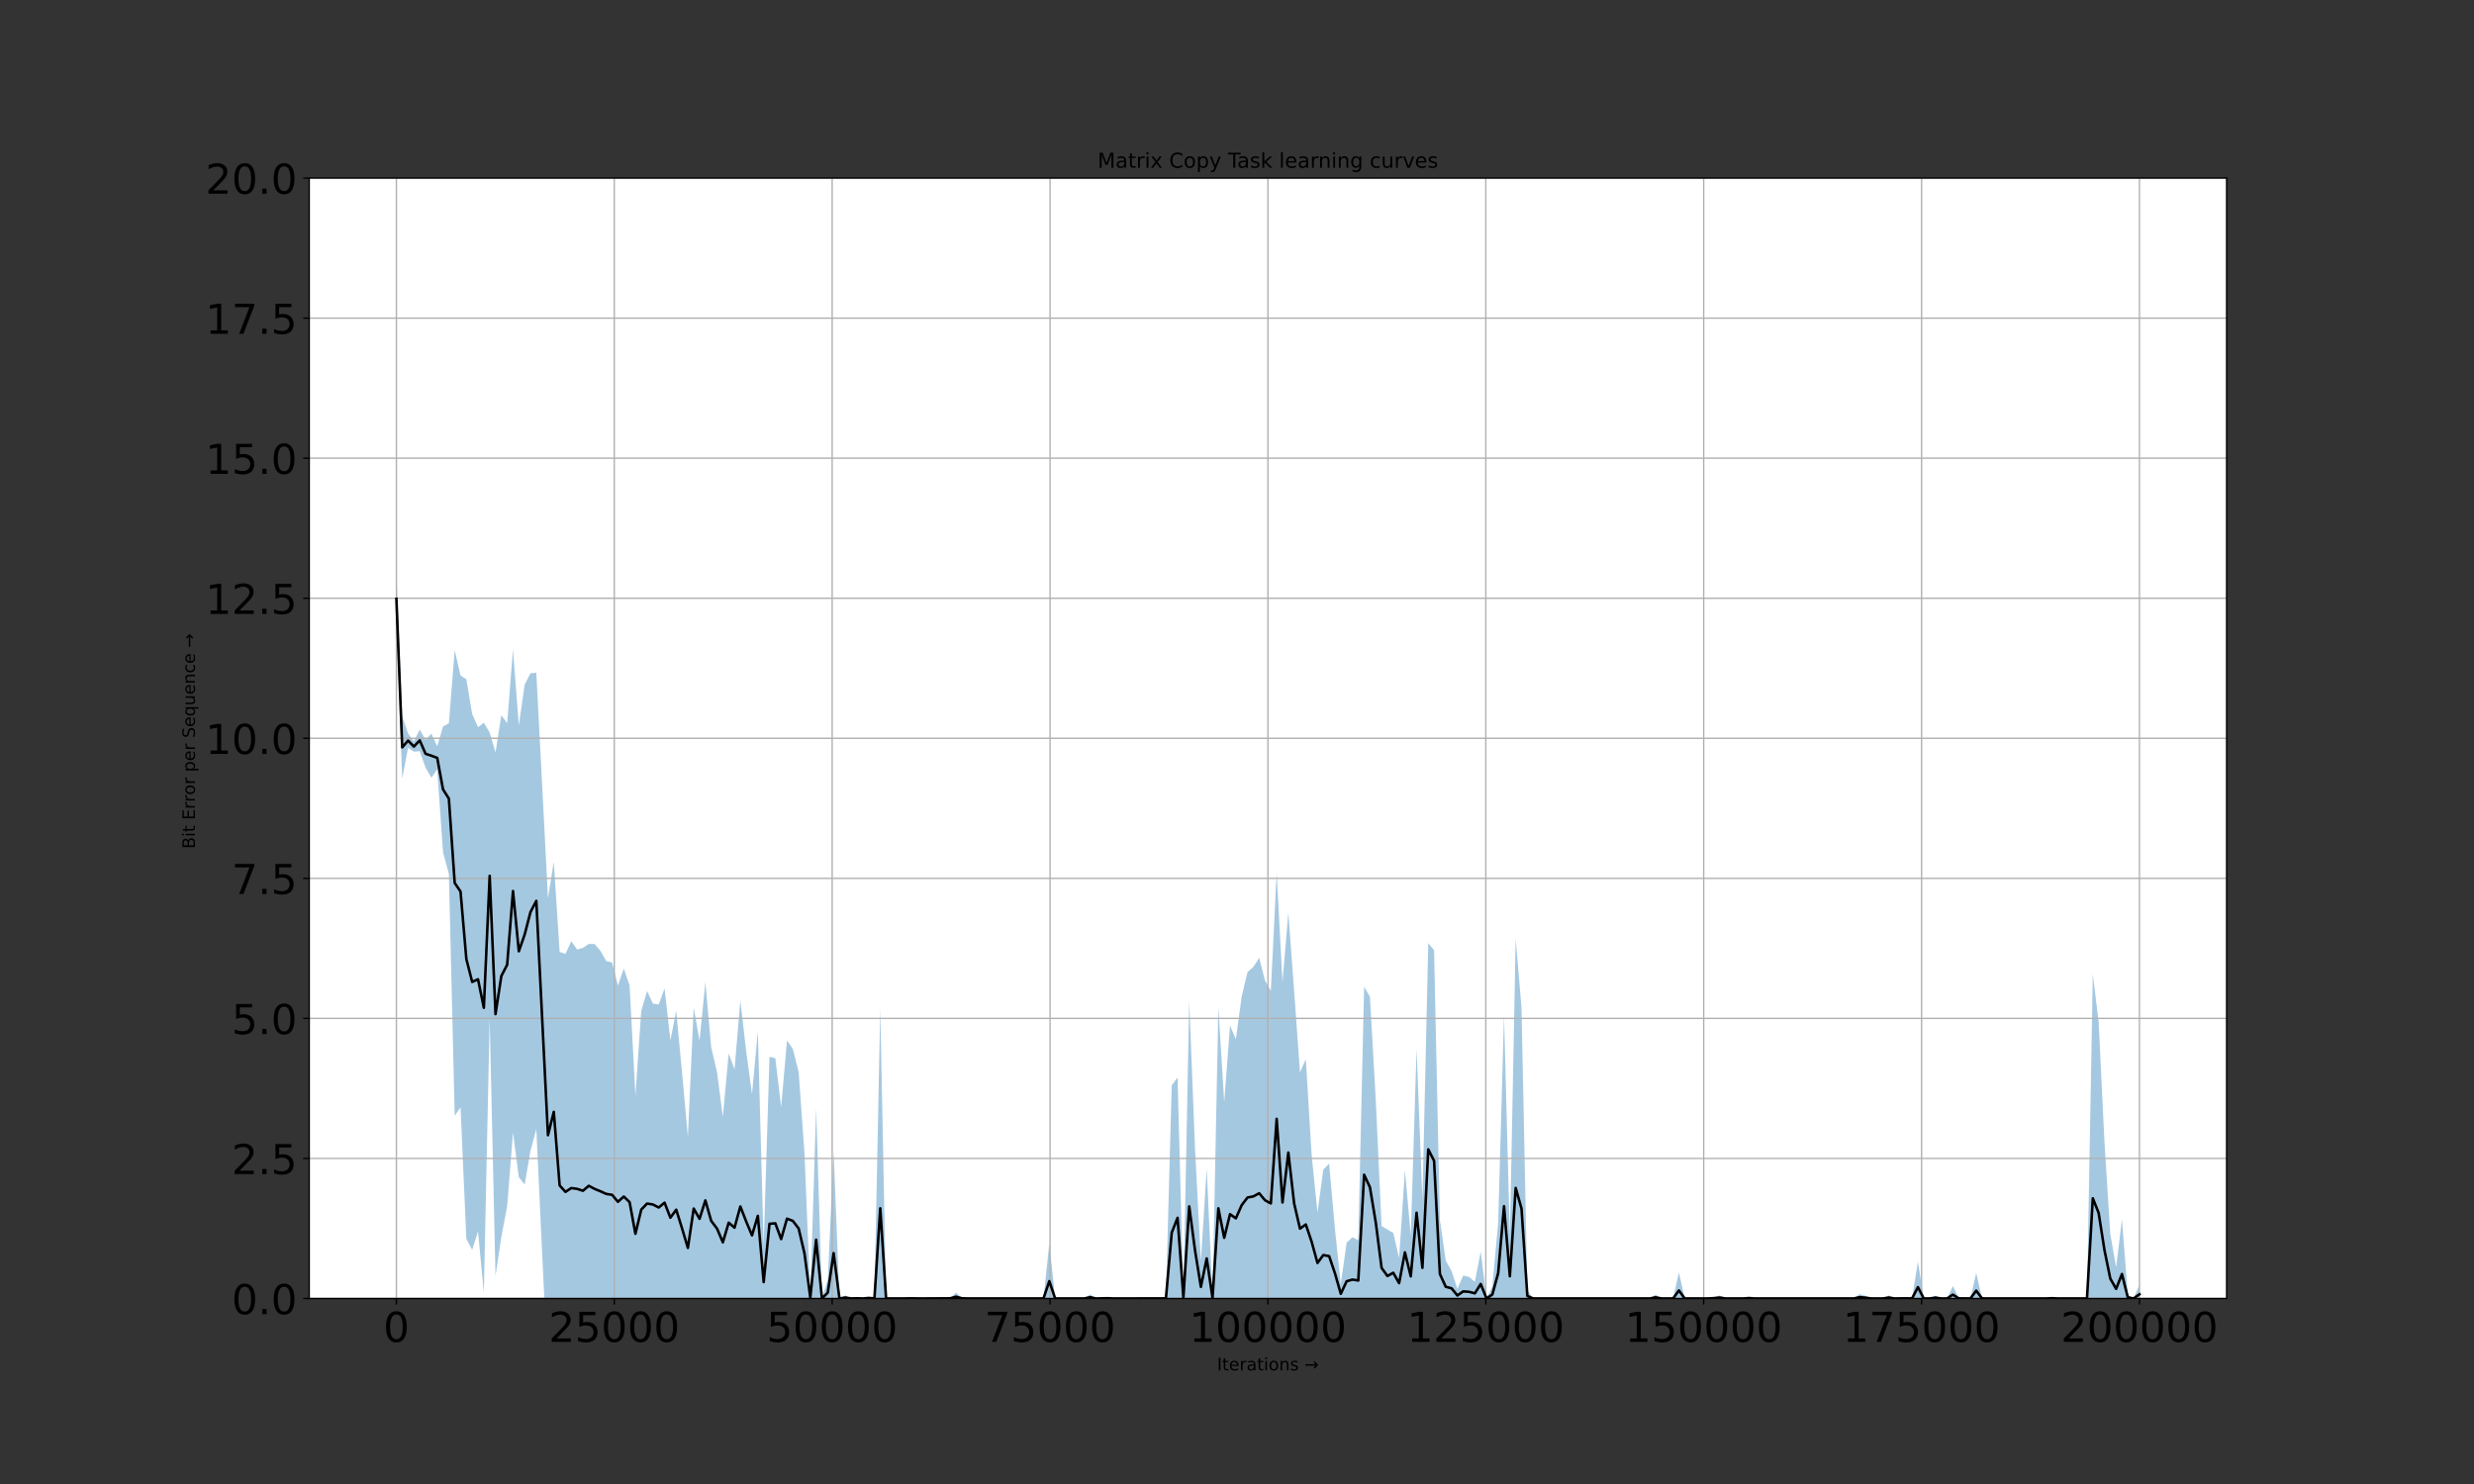 <?xml version="1.0" encoding="utf-8" standalone="no"?>
<!DOCTYPE svg PUBLIC "-//W3C//DTD SVG 1.1//EN"
  "http://www.w3.org/Graphics/SVG/1.1/DTD/svg11.dtd">
<!-- Created with matplotlib (https://matplotlib.org/) -->
<svg height="864pt" version="1.1" viewBox="0 0 1440 864" width="1440pt" xmlns="http://www.w3.org/2000/svg" xmlns:xlink="http://www.w3.org/1999/xlink">
 <rect x="0" y="0" width="1440" height="864" fill="#333333" stroke="none"/>
 <defs>
  <style type="text/css">*{stroke-linecap:butt;stroke-linejoin:round;}</style>
 </defs>
 <g id="figure_1">
  <g id="patch_1">
   <path d="M 0 864 
L 1440 864 
L 1440 0 
L 0 0 
z
" style="fill:none;"/>
  </g>
  <g id="axes_1">
   <g id="patch_2">
    <path d="M 180 756 
L 1296 756 
L 1296 103.68 
L 180 103.68 
z
" style="fill:#ffffff;"/>
   </g>
   <g id="PolyCollection_1">
    <path clip-path="url(#p6d7dc4f0d2)" d="M 230.727 333.851 
L 230.727 333.851 
L 234.12 416.96 
L 237.514 427.025 
L 240.907 431.707 
L 244.3 424.745 
L 247.693 430.735 
L 251.086 427.166 
L 254.479 434.482 
L 257.872 422.956 
L 261.265 421.109 
L 264.659 378.54 
L 268.052 393.288 
L 271.445 395.501 
L 274.838 415.714 
L 278.231 423.393 
L 281.624 420.777 
L 285.017 426.483 
L 288.41 438.022 
L 291.804 416.411 
L 295.197 421.035 
L 298.59 378.138 
L 301.983 422.338 
L 305.376 398.582 
L 308.769 391.986 
L 312.162 391.649 
L 315.555 456.877 
L 318.949 522.947 
L 322.342 501.654 
L 325.735 554.253 
L 329.128 555.369 
L 332.521 548.002 
L 335.914 552.826 
L 339.307 551.859 
L 342.701 549.59 
L 346.094 549.631 
L 349.487 553.612 
L 352.88 559.499 
L 356.273 560.448 
L 359.666 573.786 
L 363.059 563.926 
L 366.452 573.703 
L 369.846 637.813 
L 373.239 588.579 
L 376.632 576.986 
L 380.025 584.308 
L 383.418 584.795 
L 386.811 575.463 
L 390.204 605.705 
L 393.597 588.494 
L 396.991 624.529 
L 400.384 661.668 
L 403.777 586.592 
L 407.17 605.857 
L 410.563 571.849 
L 413.956 609.737 
L 417.349 624.305 
L 420.742 650.194 
L 424.136 613.302 
L 427.529 622.606 
L 430.922 582.58 
L 434.315 612.046 
L 437.708 637.018 
L 441.101 600.502 
L 444.494 725.078 
L 447.888 615.266 
L 451.281 616.08 
L 454.674 644.557 
L 458.067 605.836 
L 461.46 610.664 
L 464.853 624.037 
L 468.246 671.121 
L 471.639 754.358 
L 475.033 645.222 
L 478.426 756 
L 481.819 745.058 
L 485.212 670.519 
L 488.605 756 
L 491.998 754.216 
L 495.391 755.927 
L 498.784 755.536 
L 502.178 756 
L 505.571 755.014 
L 508.964 755.768 
L 512.357 587.135 
L 515.75 755.928 
L 519.143 756 
L 522.536 755.983 
L 525.929 756 
L 529.323 755.697 
L 532.716 756 
L 536.109 756 
L 539.502 756 
L 542.895 755.884 
L 546.288 755.979 
L 549.681 756 
L 553.074 755.663 
L 556.468 752.624 
L 559.861 755.59 
L 563.254 756 
L 566.647 755.978 
L 570.04 755.953 
L 573.433 755.998 
L 576.826 755.989 
L 580.22 756 
L 583.613 756 
L 587.006 755.962 
L 590.399 755.858 
L 593.792 756 
L 597.185 755.919 
L 600.578 755.947 
L 603.971 755.714 
L 607.365 755.947 
L 610.758 724.018 
L 614.151 755.987 
L 617.544 756 
L 620.937 756 
L 624.33 756 
L 627.723 756 
L 631.116 755.999 
L 634.51 753.567 
L 637.903 755.979 
L 641.296 755.823 
L 644.689 755.465 
L 648.082 756 
L 651.475 755.858 
L 654.868 755.999 
L 658.261 756 
L 661.655 756 
L 665.048 756 
L 668.441 755.959 
L 671.834 755.904 
L 675.227 756 
L 678.62 755.797 
L 682.013 631.908 
L 685.407 627.337 
L 688.8 754.505 
L 692.193 582.569 
L 695.586 669.106 
L 698.979 734.179 
L 702.372 680.329 
L 705.765 755.084 
L 709.158 586.319 
L 712.552 641.584 
L 715.945 597.118 
L 719.338 604.987 
L 722.731 580.123 
L 726.124 565.955 
L 729.517 562.96 
L 732.91 557.655 
L 736.303 570.883 
L 739.697 576.761 
L 743.09 508.268 
L 746.483 571.644 
L 749.876 531.488 
L 753.269 577.092 
L 756.662 624.367 
L 760.055 616.64 
L 763.448 672.513 
L 766.842 705.907 
L 770.235 680.905 
L 773.628 677.525 
L 777.021 715.672 
L 780.414 747.478 
L 783.807 723.528 
L 787.2 720.338 
L 790.593 722.068 
L 793.987 574.485 
L 797.38 580.32 
L 800.773 640.313 
L 804.166 713.805 
L 807.559 715.861 
L 810.952 717.801 
L 814.345 732.457 
L 817.739 681.285 
L 821.132 719.358 
L 824.525 610.722 
L 827.918 699.132 
L 831.311 549.096 
L 834.704 553.24 
L 838.097 710.354 
L 841.49 733.883 
L 844.884 739.964 
L 848.277 750.357 
L 851.67 742.599 
L 855.063 743.434 
L 858.456 746.301 
L 861.849 728.664 
L 865.242 755.866 
L 868.635 748.837 
L 872.029 711.719 
L 875.422 590.858 
L 878.815 720.647 
L 882.208 546.533 
L 885.601 586.678 
L 888.994 751.212 
L 892.387 756 
L 895.78 756 
L 899.174 755.993 
L 902.567 755.924 
L 905.96 756 
L 909.353 756 
L 912.746 756 
L 916.139 755.951 
L 919.532 755.99 
L 922.926 756 
L 926.319 756 
L 929.712 755.995 
L 933.105 756 
L 936.498 756 
L 939.891 755.997 
L 943.284 755.999 
L 946.677 756 
L 950.071 756 
L 953.464 755.914 
L 956.857 755.999 
L 960.25 756 
L 963.643 753.778 
L 967.036 755.954 
L 970.429 755.988 
L 973.822 756 
L 977.216 740.856 
L 980.609 755.993 
L 984.002 756 
L 987.395 756 
L 990.788 756 
L 994.181 756 
L 997.574 755.304 
L 1000.967 754.205 
L 1004.361 756 
L 1007.754 756 
L 1011.147 755.783 
L 1014.54 756 
L 1017.933 755.154 
L 1021.326 755.998 
L 1024.719 755.845 
L 1028.112 755.999 
L 1031.506 756 
L 1034.899 756 
L 1038.292 756 
L 1041.685 755.94 
L 1045.078 756 
L 1048.471 755.995 
L 1051.864 756 
L 1055.258 756 
L 1058.651 755.997 
L 1062.044 756 
L 1065.437 756 
L 1068.83 755.8 
L 1072.223 756 
L 1075.616 756 
L 1079.009 756 
L 1082.403 753.462 
L 1085.796 754.406 
L 1089.189 756 
L 1092.582 755.905 
L 1095.975 755.999 
L 1099.368 754.176 
L 1102.761 755.988 
L 1106.154 755.783 
L 1109.548 755.785 
L 1112.941 755.771 
L 1116.334 734.583 
L 1119.727 756 
L 1123.12 755.995 
L 1126.513 754.338 
L 1129.906 756 
L 1133.299 755.947 
L 1136.693 748.775 
L 1140.086 755.75 
L 1143.479 756 
L 1146.872 755.999 
L 1150.265 741.22 
L 1153.658 755.932 
L 1157.051 756 
L 1160.445 756 
L 1163.838 756 
L 1167.231 756 
L 1170.624 756 
L 1174.017 756 
L 1177.41 756 
L 1180.803 756 
L 1184.196 756 
L 1187.59 756 
L 1190.983 755.96 
L 1194.376 755.421 
L 1197.769 756 
L 1201.162 755.871 
L 1204.555 756 
L 1207.948 756 
L 1211.341 755.992 
L 1214.735 756 
L 1218.128 567.18 
L 1221.521 594.838 
L 1224.914 664.898 
L 1228.307 718.512 
L 1231.7 737.818 
L 1235.093 709.893 
L 1238.486 753.802 
L 1241.88 755.914 
L 1245.273 748.084 
L 1245.273 748.084 
L 1245.273 759.024 
L 1241.88 756.033 
L 1238.486 756.84 
L 1235.093 773.611 
L 1231.7 762.945 
L 1228.307 770.319 
L 1224.914 790.802 
L 1221.521 817.535 
L 1218.128 828.123 
L 1214.735 756 
L 1211.341 756.003 
L 1207.948 756 
L 1204.555 756 
L 1201.162 756.02 
L 1197.769 756 
L 1194.376 756.221 
L 1190.983 756.015 
L 1187.59 756 
L 1184.196 756 
L 1180.803 756 
L 1177.41 756 
L 1174.017 756 
L 1170.624 756 
L 1167.231 756 
L 1163.838 756 
L 1160.445 756 
L 1157.051 756 
L 1153.658 756.026 
L 1150.265 761.645 
L 1146.872 756 
L 1143.479 756 
L 1140.086 756.095 
L 1136.693 758.76 
L 1133.299 756.02 
L 1129.906 756 
L 1126.513 756.635 
L 1123.12 756.002 
L 1119.727 756 
L 1116.334 764.217 
L 1112.941 756.088 
L 1109.548 756.021 
L 1106.154 756.083 
L 1102.761 756.004 
L 1099.368 756.696 
L 1095.975 756 
L 1092.582 756.036 
L 1089.189 756 
L 1085.796 756.609 
L 1082.403 756.969 
L 1079.009 756 
L 1075.616 756 
L 1072.223 756 
L 1068.83 756.076 
L 1065.437 756 
L 1062.044 756 
L 1058.651 756.001 
L 1055.258 756 
L 1051.864 756 
L 1048.471 756.002 
L 1045.078 756 
L 1041.685 756.023 
L 1038.292 756 
L 1034.899 756 
L 1031.506 756 
L 1028.112 756 
L 1024.719 756.059 
L 1021.326 756.001 
L 1017.933 756.323 
L 1014.54 756 
L 1011.147 756.083 
L 1007.754 756 
L 1004.361 756 
L 1000.967 756.686 
L 997.574 756.266 
L 994.181 756 
L 990.788 756 
L 987.395 756 
L 984.002 756 
L 980.609 756.003 
L 977.216 761.784 
L 973.822 756 
L 970.429 756.005 
L 967.036 756.018 
L 963.643 756.849 
L 960.25 756 
L 956.857 756.001 
L 953.464 756.033 
L 950.071 756 
L 946.677 756 
L 943.284 756 
L 939.891 756.001 
L 936.498 756 
L 933.105 756 
L 929.712 756.002 
L 926.319 756 
L 922.926 756 
L 919.532 756.004 
L 916.139 756.019 
L 912.746 756 
L 909.353 756 
L 905.96 756 
L 902.567 756.029 
L 899.174 756.003 
L 895.78 756 
L 892.387 756 
L 888.994 757.829 
L 885.601 820.662 
L 882.208 836.765 
L 878.815 765.458 
L 875.422 813.664 
L 872.029 770.725 
L 868.635 758.484 
L 865.242 756.047 
L 861.849 766.441 
L 858.456 759.685 
L 855.063 760.799 
L 851.67 761.122 
L 848.277 758.133 
L 844.884 760.175 
L 841.49 764.45 
L 838.097 773.098 
L 834.704 798.373 
L 831.311 789.255 
L 827.918 777.154 
L 824.525 801.436 
L 821.132 766.853 
L 817.739 776.993 
L 814.345 761.674 
L 810.952 764.265 
L 807.559 769.942 
L 804.166 762.601 
L 800.773 783.215 
L 797.38 802.223 
L 793.987 793.383 
L 790.593 768.961 
L 787.2 769.641 
L 783.807 768.412 
L 780.414 759.051 
L 777.021 767.043 
L 773.628 785.172 
L 770.235 780.509 
L 766.842 764.735 
L 763.448 773.454 
L 760.055 809.146 
L 756.662 806.273 
L 753.269 824.332 
L 749.876 810.593 
L 746.483 828.522 
L 743.09 794.547 
L 739.697 824.529 
L 736.303 826.709 
L 732.91 831.772 
L 729.517 830.163 
L 726.124 828.465 
L 722.731 823.156 
L 719.338 813.687 
L 715.945 816.687 
L 712.552 799.708 
L 709.158 820.712 
L 705.765 756.35 
L 702.372 784.998 
L 698.979 764.262 
L 695.586 787.056 
L 692.193 822.181 
L 688.8 756.443 
L 685.407 790.682 
L 682.013 803.388 
L 678.62 756.078 
L 675.227 756 
L 671.834 756.037 
L 668.441 756.016 
L 665.048 756 
L 661.655 756 
L 658.261 756 
L 654.868 755.999 
L 651.475 756.046 
L 648.082 756 
L 644.689 756.187 
L 641.296 756.067 
L 637.903 756.008 
L 634.51 756.929 
L 631.116 756 
L 627.723 756 
L 624.33 756 
L 620.937 756 
L 617.544 756 
L 614.151 756.005 
L 610.758 767.798 
L 607.365 756.02 
L 603.971 756.109 
L 600.578 756.02 
L 597.185 756.031 
L 593.792 756 
L 590.399 756.054 
L 587.006 756.015 
L 583.613 756 
L 580.22 756 
L 576.826 756.004 
L 573.433 756 
L 570.04 756.018 
L 566.647 756.008 
L 563.254 756 
L 559.861 756.156 
L 556.468 757.289 
L 553.074 756.129 
L 549.681 756 
L 546.288 756.008 
L 542.895 756.043 
L 539.502 756 
L 536.109 756 
L 532.716 756 
L 529.323 756.116 
L 525.929 756 
L 522.536 756.006 
L 519.143 756 
L 515.75 756.027 
L 512.357 819.841 
L 508.964 756.089 
L 505.571 756.357 
L 502.178 756 
L 498.784 756.188 
L 495.391 756.031 
L 491.998 756.656 
L 488.605 756 
L 485.212 788.653 
L 481.819 760.135 
L 478.426 756 
L 475.033 798.311 
L 471.639 756.628 
L 468.246 788.313 
L 464.853 806.427 
L 461.46 810.94 
L 458.067 813.218 
L 454.674 798.254 
L 451.281 808.374 
L 447.888 809.756 
L 444.494 767.819 
L 441.101 815.236 
L 437.708 801.453 
L 434.315 810.258 
L 430.922 822.259 
L 427.529 806.954 
L 424.136 810.398 
L 420.742 796.38 
L 417.349 806.288 
L 413.956 811.904 
L 410.563 825.929 
L 407.17 813.346 
L 403.777 820.708 
L 400.384 791.433 
L 396.991 805.832 
L 393.597 820.107 
L 390.204 812.221 
L 386.811 824.956 
L 383.418 821.246 
L 380.025 818.225 
L 376.632 824.453 
L 373.239 819.954 
L 369.846 798.828 
L 366.452 826.08 
L 363.059 829.355 
L 359.666 825.615 
L 356.273 830.805 
L 352.88 830.732 
L 349.487 833.536 
L 346.094 834.768 
L 342.701 831.177 
L 339.307 834.708 
L 335.914 831.516 
L 332.521 835.406 
L 329.128 832.493 
L 325.735 826.111 
L 322.342 793.012 
L 318.949 798.903 
L 315.555 729.827 
L 312.162 657.343 
L 308.769 670.025 
L 305.376 689.633 
L 301.983 685.345 
L 298.59 659.397 
L 295.197 702.291 
L 291.804 720.092 
L 288.41 742.854 
L 285.017 593.339 
L 281.624 752.701 
L 278.231 716.89 
L 274.838 727.684 
L 271.445 721.294 
L 268.052 644.829 
L 264.659 649.56 
L 261.265 508.804 
L 257.872 496.26 
L 254.479 448.021 
L 251.086 452.788 
L 247.693 446.951 
L 244.3 437.363 
L 240.907 437.617 
L 237.514 435.343 
L 234.12 453.282 
L 230.727 363.382 
z
" style="fill:#1f77b4;fill-opacity:0.4;"/>
   </g>
   <g id="matplotlib.axis_1">
    <g id="xtick_1">
     <g id="line2d_1">
      <path clip-path="url(#p6d7dc4f0d2)" d="M 230.727 756 
L 230.727 103.68 
" style="fill:none;stroke:#b0b0b0;stroke-linecap:square;stroke-width:0.8;"/>
     </g>
     <g id="line2d_2">
      <defs>
       <path d="M 0 0 
L 0 3.5 
" id="md278a52202" style="stroke:#000000;stroke-width:0.8;"/>
      </defs>
      <g>
       <use style="stroke:#000000;stroke-width:0.8;" x="230.727" xlink:href="#md278a52202" y="756"/>
      </g>
     </g>
     <g id="text_1">
      <!-- 0 -->
      <g transform="translate(223.092 781.236)scale(0.24 -0.24)">
       <defs>
        <path d="M 31.781 66.406 
Q 24.172 66.406 20.328 58.906 
Q 16.5 51.422 16.5 36.375 
Q 16.5 21.391 20.328 13.891 
Q 24.172 6.391 31.781 6.391 
Q 39.453 6.391 43.281 13.891 
Q 47.125 21.391 47.125 36.375 
Q 47.125 51.422 43.281 58.906 
Q 39.453 66.406 31.781 66.406 
z
M 31.781 74.219 
Q 44.047 74.219 50.516 64.516 
Q 56.984 54.828 56.984 36.375 
Q 56.984 17.969 50.516 8.266 
Q 44.047 -1.422 31.781 -1.422 
Q 19.531 -1.422 13.062 8.266 
Q 6.594 17.969 6.594 36.375 
Q 6.594 54.828 13.062 64.516 
Q 19.531 74.219 31.781 74.219 
z
" id="DejaVuSans-48"/>
       </defs>
       <use xlink:href="#DejaVuSans-48"/>
      </g>
     </g>
    </g>
    <g id="xtick_2">
     <g id="line2d_3">
      <path clip-path="url(#p6d7dc4f0d2)" d="M 357.546 756 
L 357.546 103.68 
" style="fill:none;stroke:#b0b0b0;stroke-linecap:square;stroke-width:0.8;"/>
     </g>
     <g id="line2d_4">
      <g>
       <use style="stroke:#000000;stroke-width:0.8;" x="357.546" xlink:href="#md278a52202" y="756"/>
      </g>
     </g>
     <g id="text_2">
      <!-- 25000 -->
      <g transform="translate(319.371 781.236)scale(0.24 -0.24)">
       <defs>
        <path d="M 19.188 8.297 
L 53.609 8.297 
L 53.609 0 
L 7.328 0 
L 7.328 8.297 
Q 12.938 14.109 22.625 23.891 
Q 32.328 33.688 34.812 36.531 
Q 39.547 41.844 41.422 45.531 
Q 43.312 49.219 43.312 52.781 
Q 43.312 58.594 39.234 62.25 
Q 35.156 65.922 28.609 65.922 
Q 23.969 65.922 18.812 64.312 
Q 13.672 62.703 7.812 59.422 
L 7.812 69.391 
Q 13.766 71.781 18.938 73 
Q 24.125 74.219 28.422 74.219 
Q 39.75 74.219 46.484 68.547 
Q 53.219 62.891 53.219 53.422 
Q 53.219 48.922 51.531 44.891 
Q 49.859 40.875 45.406 35.406 
Q 44.188 33.984 37.641 27.219 
Q 31.109 20.453 19.188 8.297 
z
" id="DejaVuSans-50"/>
        <path d="M 10.797 72.906 
L 49.516 72.906 
L 49.516 64.594 
L 19.828 64.594 
L 19.828 46.734 
Q 21.969 47.469 24.109 47.828 
Q 26.266 48.188 28.422 48.188 
Q 40.625 48.188 47.75 41.5 
Q 54.891 34.812 54.891 23.391 
Q 54.891 11.625 47.562 5.094 
Q 40.234 -1.422 26.906 -1.422 
Q 22.312 -1.422 17.547 -0.641 
Q 12.797 0.141 7.719 1.703 
L 7.719 11.625 
Q 12.109 9.234 16.797 8.062 
Q 21.484 6.891 26.703 6.891 
Q 35.156 6.891 40.078 11.328 
Q 45.016 15.766 45.016 23.391 
Q 45.016 31 40.078 35.438 
Q 35.156 39.891 26.703 39.891 
Q 22.75 39.891 18.812 39.016 
Q 14.891 38.141 10.797 36.281 
z
" id="DejaVuSans-53"/>
       </defs>
       <use xlink:href="#DejaVuSans-50"/>
       <use x="63.623" xlink:href="#DejaVuSans-53"/>
       <use x="127.246" xlink:href="#DejaVuSans-48"/>
       <use x="190.869" xlink:href="#DejaVuSans-48"/>
       <use x="254.492" xlink:href="#DejaVuSans-48"/>
      </g>
     </g>
    </g>
    <g id="xtick_3">
     <g id="line2d_5">
      <path clip-path="url(#p6d7dc4f0d2)" d="M 484.365 756 
L 484.365 103.68 
" style="fill:none;stroke:#b0b0b0;stroke-linecap:square;stroke-width:0.8;"/>
     </g>
     <g id="line2d_6">
      <g>
       <use style="stroke:#000000;stroke-width:0.8;" x="484.365" xlink:href="#md278a52202" y="756"/>
      </g>
     </g>
     <g id="text_3">
      <!-- 50000 -->
      <g transform="translate(446.19 781.236)scale(0.24 -0.24)">
       <use xlink:href="#DejaVuSans-53"/>
       <use x="63.623" xlink:href="#DejaVuSans-48"/>
       <use x="127.246" xlink:href="#DejaVuSans-48"/>
       <use x="190.869" xlink:href="#DejaVuSans-48"/>
       <use x="254.492" xlink:href="#DejaVuSans-48"/>
      </g>
     </g>
    </g>
    <g id="xtick_4">
     <g id="line2d_7">
      <path clip-path="url(#p6d7dc4f0d2)" d="M 611.184 756 
L 611.184 103.68 
" style="fill:none;stroke:#b0b0b0;stroke-linecap:square;stroke-width:0.8;"/>
     </g>
     <g id="line2d_8">
      <g>
       <use style="stroke:#000000;stroke-width:0.8;" x="611.184" xlink:href="#md278a52202" y="756"/>
      </g>
     </g>
     <g id="text_4">
      <!-- 75000 -->
      <g transform="translate(573.009 781.236)scale(0.24 -0.24)">
       <defs>
        <path d="M 8.203 72.906 
L 55.078 72.906 
L 55.078 68.703 
L 28.609 0 
L 18.312 0 
L 43.219 64.594 
L 8.203 64.594 
z
" id="DejaVuSans-55"/>
       </defs>
       <use xlink:href="#DejaVuSans-55"/>
       <use x="63.623" xlink:href="#DejaVuSans-53"/>
       <use x="127.246" xlink:href="#DejaVuSans-48"/>
       <use x="190.869" xlink:href="#DejaVuSans-48"/>
       <use x="254.492" xlink:href="#DejaVuSans-48"/>
      </g>
     </g>
    </g>
    <g id="xtick_5">
     <g id="line2d_9">
      <path clip-path="url(#p6d7dc4f0d2)" d="M 738.003 756 
L 738.003 103.68 
" style="fill:none;stroke:#b0b0b0;stroke-linecap:square;stroke-width:0.8;"/>
     </g>
     <g id="line2d_10">
      <g>
       <use style="stroke:#000000;stroke-width:0.8;" x="738.003" xlink:href="#md278a52202" y="756"/>
      </g>
     </g>
     <g id="text_5">
      <!-- 100000 -->
      <g transform="translate(692.193 781.236)scale(0.24 -0.24)">
       <defs>
        <path d="M 12.406 8.297 
L 28.516 8.297 
L 28.516 63.922 
L 10.984 60.406 
L 10.984 69.391 
L 28.422 72.906 
L 38.281 72.906 
L 38.281 8.297 
L 54.391 8.297 
L 54.391 0 
L 12.406 0 
z
" id="DejaVuSans-49"/>
       </defs>
       <use xlink:href="#DejaVuSans-49"/>
       <use x="63.623" xlink:href="#DejaVuSans-48"/>
       <use x="127.246" xlink:href="#DejaVuSans-48"/>
       <use x="190.869" xlink:href="#DejaVuSans-48"/>
       <use x="254.492" xlink:href="#DejaVuSans-48"/>
       <use x="318.115" xlink:href="#DejaVuSans-48"/>
      </g>
     </g>
    </g>
    <g id="xtick_6">
     <g id="line2d_11">
      <path clip-path="url(#p6d7dc4f0d2)" d="M 864.821 756 
L 864.821 103.68 
" style="fill:none;stroke:#b0b0b0;stroke-linecap:square;stroke-width:0.8;"/>
     </g>
     <g id="line2d_12">
      <g>
       <use style="stroke:#000000;stroke-width:0.8;" x="864.821" xlink:href="#md278a52202" y="756"/>
      </g>
     </g>
     <g id="text_6">
      <!-- 125000 -->
      <g transform="translate(819.011 781.236)scale(0.24 -0.24)">
       <use xlink:href="#DejaVuSans-49"/>
       <use x="63.623" xlink:href="#DejaVuSans-50"/>
       <use x="127.246" xlink:href="#DejaVuSans-53"/>
       <use x="190.869" xlink:href="#DejaVuSans-48"/>
       <use x="254.492" xlink:href="#DejaVuSans-48"/>
       <use x="318.115" xlink:href="#DejaVuSans-48"/>
      </g>
     </g>
    </g>
    <g id="xtick_7">
     <g id="line2d_13">
      <path clip-path="url(#p6d7dc4f0d2)" d="M 991.64 756 
L 991.64 103.68 
" style="fill:none;stroke:#b0b0b0;stroke-linecap:square;stroke-width:0.8;"/>
     </g>
     <g id="line2d_14">
      <g>
       <use style="stroke:#000000;stroke-width:0.8;" x="991.64" xlink:href="#md278a52202" y="756"/>
      </g>
     </g>
     <g id="text_7">
      <!-- 150000 -->
      <g transform="translate(945.83 781.236)scale(0.24 -0.24)">
       <use xlink:href="#DejaVuSans-49"/>
       <use x="63.623" xlink:href="#DejaVuSans-53"/>
       <use x="127.246" xlink:href="#DejaVuSans-48"/>
       <use x="190.869" xlink:href="#DejaVuSans-48"/>
       <use x="254.492" xlink:href="#DejaVuSans-48"/>
       <use x="318.115" xlink:href="#DejaVuSans-48"/>
      </g>
     </g>
    </g>
    <g id="xtick_8">
     <g id="line2d_15">
      <path clip-path="url(#p6d7dc4f0d2)" d="M 1118.459 756 
L 1118.459 103.68 
" style="fill:none;stroke:#b0b0b0;stroke-linecap:square;stroke-width:0.8;"/>
     </g>
     <g id="line2d_16">
      <g>
       <use style="stroke:#000000;stroke-width:0.8;" x="1118.459" xlink:href="#md278a52202" y="756"/>
      </g>
     </g>
     <g id="text_8">
      <!-- 175000 -->
      <g transform="translate(1072.649 781.236)scale(0.24 -0.24)">
       <use xlink:href="#DejaVuSans-49"/>
       <use x="63.623" xlink:href="#DejaVuSans-55"/>
       <use x="127.246" xlink:href="#DejaVuSans-53"/>
       <use x="190.869" xlink:href="#DejaVuSans-48"/>
       <use x="254.492" xlink:href="#DejaVuSans-48"/>
       <use x="318.115" xlink:href="#DejaVuSans-48"/>
      </g>
     </g>
    </g>
    <g id="xtick_9">
     <g id="line2d_17">
      <path clip-path="url(#p6d7dc4f0d2)" d="M 1245.278 756 
L 1245.278 103.68 
" style="fill:none;stroke:#b0b0b0;stroke-linecap:square;stroke-width:0.8;"/>
     </g>
     <g id="line2d_18">
      <g>
       <use style="stroke:#000000;stroke-width:0.8;" x="1245.278" xlink:href="#md278a52202" y="756"/>
      </g>
     </g>
     <g id="text_9">
      <!-- 200000 -->
      <g transform="translate(1199.468 781.236)scale(0.24 -0.24)">
       <use xlink:href="#DejaVuSans-50"/>
       <use x="63.623" xlink:href="#DejaVuSans-48"/>
       <use x="127.246" xlink:href="#DejaVuSans-48"/>
       <use x="190.869" xlink:href="#DejaVuSans-48"/>
       <use x="254.492" xlink:href="#DejaVuSans-48"/>
       <use x="318.115" xlink:href="#DejaVuSans-48"/>
      </g>
     </g>
    </g>
    <g id="text_10">
     <!-- Iterations $\to$ -->
     <g transform="translate(708.4 797.826)scale(0.1 -0.1)">
      <defs>
       <path d="M 9.812 72.906 
L 19.672 72.906 
L 19.672 0 
L 9.812 0 
z
" id="DejaVuSans-73"/>
       <path d="M 18.312 70.219 
L 18.312 54.688 
L 36.812 54.688 
L 36.812 47.703 
L 18.312 47.703 
L 18.312 18.016 
Q 18.312 11.328 20.141 9.422 
Q 21.969 7.516 27.594 7.516 
L 36.812 7.516 
L 36.812 0 
L 27.594 0 
Q 17.188 0 13.234 3.875 
Q 9.281 7.766 9.281 18.016 
L 9.281 47.703 
L 2.688 47.703 
L 2.688 54.688 
L 9.281 54.688 
L 9.281 70.219 
z
" id="DejaVuSans-116"/>
       <path d="M 56.203 29.594 
L 56.203 25.203 
L 14.891 25.203 
Q 15.484 15.922 20.484 11.062 
Q 25.484 6.203 34.422 6.203 
Q 39.594 6.203 44.453 7.469 
Q 49.312 8.734 54.109 11.281 
L 54.109 2.781 
Q 49.266 0.734 44.188 -0.344 
Q 39.109 -1.422 33.891 -1.422 
Q 20.797 -1.422 13.156 6.188 
Q 5.516 13.812 5.516 26.812 
Q 5.516 40.234 12.766 48.109 
Q 20.016 56 32.328 56 
Q 43.359 56 49.781 48.891 
Q 56.203 41.797 56.203 29.594 
z
M 47.219 32.234 
Q 47.125 39.594 43.094 43.984 
Q 39.062 48.391 32.422 48.391 
Q 24.906 48.391 20.391 44.141 
Q 15.875 39.891 15.188 32.172 
z
" id="DejaVuSans-101"/>
       <path d="M 41.109 46.297 
Q 39.594 47.172 37.812 47.578 
Q 36.031 48 33.891 48 
Q 26.266 48 22.188 43.047 
Q 18.109 38.094 18.109 28.812 
L 18.109 0 
L 9.078 0 
L 9.078 54.688 
L 18.109 54.688 
L 18.109 46.188 
Q 20.953 51.172 25.484 53.578 
Q 30.031 56 36.531 56 
Q 37.453 56 38.578 55.875 
Q 39.703 55.766 41.062 55.516 
z
" id="DejaVuSans-114"/>
       <path d="M 34.281 27.484 
Q 23.391 27.484 19.188 25 
Q 14.984 22.516 14.984 16.5 
Q 14.984 11.719 18.141 8.906 
Q 21.297 6.109 26.703 6.109 
Q 34.188 6.109 38.703 11.406 
Q 43.219 16.703 43.219 25.484 
L 43.219 27.484 
z
M 52.203 31.203 
L 52.203 0 
L 43.219 0 
L 43.219 8.297 
Q 40.141 3.328 35.547 0.953 
Q 30.953 -1.422 24.312 -1.422 
Q 15.922 -1.422 10.953 3.297 
Q 6 8.016 6 15.922 
Q 6 25.141 12.172 29.828 
Q 18.359 34.516 30.609 34.516 
L 43.219 34.516 
L 43.219 35.406 
Q 43.219 41.609 39.141 45 
Q 35.062 48.391 27.688 48.391 
Q 23 48.391 18.547 47.266 
Q 14.109 46.141 10.016 43.891 
L 10.016 52.203 
Q 14.938 54.109 19.578 55.047 
Q 24.219 56 28.609 56 
Q 40.484 56 46.344 49.844 
Q 52.203 43.703 52.203 31.203 
z
" id="DejaVuSans-97"/>
       <path d="M 9.422 54.688 
L 18.406 54.688 
L 18.406 0 
L 9.422 0 
z
M 9.422 75.984 
L 18.406 75.984 
L 18.406 64.594 
L 9.422 64.594 
z
" id="DejaVuSans-105"/>
       <path d="M 30.609 48.391 
Q 23.391 48.391 19.188 42.75 
Q 14.984 37.109 14.984 27.297 
Q 14.984 17.484 19.156 11.844 
Q 23.344 6.203 30.609 6.203 
Q 37.797 6.203 41.984 11.859 
Q 46.188 17.531 46.188 27.297 
Q 46.188 37.016 41.984 42.703 
Q 37.797 48.391 30.609 48.391 
z
M 30.609 56 
Q 42.328 56 49.016 48.375 
Q 55.719 40.766 55.719 27.297 
Q 55.719 13.875 49.016 6.219 
Q 42.328 -1.422 30.609 -1.422 
Q 18.844 -1.422 12.172 6.219 
Q 5.516 13.875 5.516 27.297 
Q 5.516 40.766 12.172 48.375 
Q 18.844 56 30.609 56 
z
" id="DejaVuSans-111"/>
       <path d="M 54.891 33.016 
L 54.891 0 
L 45.906 0 
L 45.906 32.719 
Q 45.906 40.484 42.875 44.328 
Q 39.844 48.188 33.797 48.188 
Q 26.516 48.188 22.312 43.547 
Q 18.109 38.922 18.109 30.906 
L 18.109 0 
L 9.078 0 
L 9.078 54.688 
L 18.109 54.688 
L 18.109 46.188 
Q 21.344 51.125 25.703 53.562 
Q 30.078 56 35.797 56 
Q 45.219 56 50.047 50.172 
Q 54.891 44.344 54.891 33.016 
z
" id="DejaVuSans-110"/>
       <path d="M 44.281 53.078 
L 44.281 44.578 
Q 40.484 46.531 36.375 47.5 
Q 32.281 48.484 27.875 48.484 
Q 21.188 48.484 17.844 46.438 
Q 14.5 44.391 14.5 40.281 
Q 14.5 37.156 16.891 35.375 
Q 19.281 33.594 26.516 31.984 
L 29.594 31.297 
Q 39.156 29.25 43.188 25.516 
Q 47.219 21.781 47.219 15.094 
Q 47.219 7.469 41.188 3.016 
Q 35.156 -1.422 24.609 -1.422 
Q 20.219 -1.422 15.453 -0.562 
Q 10.688 0.297 5.422 2 
L 5.422 11.281 
Q 10.406 8.688 15.234 7.391 
Q 20.062 6.109 24.812 6.109 
Q 31.156 6.109 34.562 8.281 
Q 37.984 10.453 37.984 14.406 
Q 37.984 18.062 35.516 20.016 
Q 33.062 21.969 24.703 23.781 
L 21.578 24.516 
Q 13.234 26.266 9.516 29.906 
Q 5.812 33.547 5.812 39.891 
Q 5.812 47.609 11.281 51.797 
Q 16.75 56 26.812 56 
Q 31.781 56 36.172 55.266 
Q 40.578 54.547 44.281 53.078 
z
" id="DejaVuSans-115"/>
       <path id="DejaVuSans-32"/>
       <path d="M 78.906 33.547 
L 78.906 29.156 
L 59.719 9.969 
L 53.859 15.828 
L 65.234 27.203 
L 5.719 27.203 
L 5.719 35.5 
L 65.234 35.5 
L 53.859 46.875 
L 59.719 52.734 
z
" id="DejaVuSans-8594"/>
      </defs>
      <use transform="translate(0 0.016)" xlink:href="#DejaVuSans-73"/>
      <use transform="translate(29.492 0.016)" xlink:href="#DejaVuSans-116"/>
      <use transform="translate(68.701 0.016)" xlink:href="#DejaVuSans-101"/>
      <use transform="translate(130.225 0.016)" xlink:href="#DejaVuSans-114"/>
      <use transform="translate(171.338 0.016)" xlink:href="#DejaVuSans-97"/>
      <use transform="translate(232.617 0.016)" xlink:href="#DejaVuSans-116"/>
      <use transform="translate(271.826 0.016)" xlink:href="#DejaVuSans-105"/>
      <use transform="translate(299.609 0.016)" xlink:href="#DejaVuSans-111"/>
      <use transform="translate(360.791 0.016)" xlink:href="#DejaVuSans-110"/>
      <use transform="translate(424.17 0.016)" xlink:href="#DejaVuSans-115"/>
      <use transform="translate(476.27 0.016)" xlink:href="#DejaVuSans-32"/>
      <use transform="translate(508.057 0.016)" xlink:href="#DejaVuSans-8594"/>
     </g>
    </g>
   </g>
   <g id="matplotlib.axis_2">
    <g id="ytick_1">
     <g id="line2d_19">
      <path clip-path="url(#p6d7dc4f0d2)" d="M 180 756 
L 1296 756 
" style="fill:none;stroke:#b0b0b0;stroke-linecap:square;stroke-width:0.8;"/>
     </g>
     <g id="line2d_20">
      <defs>
       <path d="M 0 0 
L -3.5 0 
" id="mab5a9fc386" style="stroke:#000000;stroke-width:0.8;"/>
      </defs>
      <g>
       <use style="stroke:#000000;stroke-width:0.8;" x="180" xlink:href="#mab5a9fc386" y="756"/>
      </g>
     </g>
     <g id="text_11">
      <!-- 0.0 -->
      <g transform="translate(134.833 765.118)scale(0.24 -0.24)">
       <defs>
        <path d="M 10.688 12.406 
L 21 12.406 
L 21 0 
L 10.688 0 
z
" id="DejaVuSans-46"/>
       </defs>
       <use xlink:href="#DejaVuSans-48"/>
       <use x="63.623" xlink:href="#DejaVuSans-46"/>
       <use x="95.41" xlink:href="#DejaVuSans-48"/>
      </g>
     </g>
    </g>
    <g id="ytick_2">
     <g id="line2d_21">
      <path clip-path="url(#p6d7dc4f0d2)" d="M 180 674.46 
L 1296 674.46 
" style="fill:none;stroke:#b0b0b0;stroke-linecap:square;stroke-width:0.8;"/>
     </g>
     <g id="line2d_22">
      <g>
       <use style="stroke:#000000;stroke-width:0.8;" x="180" xlink:href="#mab5a9fc386" y="674.46"/>
      </g>
     </g>
     <g id="text_12">
      <!-- 2.5 -->
      <g transform="translate(134.833 683.578)scale(0.24 -0.24)">
       <use xlink:href="#DejaVuSans-50"/>
       <use x="63.623" xlink:href="#DejaVuSans-46"/>
       <use x="95.41" xlink:href="#DejaVuSans-53"/>
      </g>
     </g>
    </g>
    <g id="ytick_3">
     <g id="line2d_23">
      <path clip-path="url(#p6d7dc4f0d2)" d="M 180 592.92 
L 1296 592.92 
" style="fill:none;stroke:#b0b0b0;stroke-linecap:square;stroke-width:0.8;"/>
     </g>
     <g id="line2d_24">
      <g>
       <use style="stroke:#000000;stroke-width:0.8;" x="180" xlink:href="#mab5a9fc386" y="592.92"/>
      </g>
     </g>
     <g id="text_13">
      <!-- 5.0 -->
      <g transform="translate(134.833 602.038)scale(0.24 -0.24)">
       <use xlink:href="#DejaVuSans-53"/>
       <use x="63.623" xlink:href="#DejaVuSans-46"/>
       <use x="95.41" xlink:href="#DejaVuSans-48"/>
      </g>
     </g>
    </g>
    <g id="ytick_4">
     <g id="line2d_25">
      <path clip-path="url(#p6d7dc4f0d2)" d="M 180 511.38 
L 1296 511.38 
" style="fill:none;stroke:#b0b0b0;stroke-linecap:square;stroke-width:0.8;"/>
     </g>
     <g id="line2d_26">
      <g>
       <use style="stroke:#000000;stroke-width:0.8;" x="180" xlink:href="#mab5a9fc386" y="511.38"/>
      </g>
     </g>
     <g id="text_14">
      <!-- 7.5 -->
      <g transform="translate(134.833 520.498)scale(0.24 -0.24)">
       <use xlink:href="#DejaVuSans-55"/>
       <use x="63.623" xlink:href="#DejaVuSans-46"/>
       <use x="95.41" xlink:href="#DejaVuSans-53"/>
      </g>
     </g>
    </g>
    <g id="ytick_5">
     <g id="line2d_27">
      <path clip-path="url(#p6d7dc4f0d2)" d="M 180 429.84 
L 1296 429.84 
" style="fill:none;stroke:#b0b0b0;stroke-linecap:square;stroke-width:0.8;"/>
     </g>
     <g id="line2d_28">
      <g>
       <use style="stroke:#000000;stroke-width:0.8;" x="180" xlink:href="#mab5a9fc386" y="429.84"/>
      </g>
     </g>
     <g id="text_15">
      <!-- 10.0 -->
      <g transform="translate(119.562 438.958)scale(0.24 -0.24)">
       <use xlink:href="#DejaVuSans-49"/>
       <use x="63.623" xlink:href="#DejaVuSans-48"/>
       <use x="127.246" xlink:href="#DejaVuSans-46"/>
       <use x="159.033" xlink:href="#DejaVuSans-48"/>
      </g>
     </g>
    </g>
    <g id="ytick_6">
     <g id="line2d_29">
      <path clip-path="url(#p6d7dc4f0d2)" d="M 180 348.3 
L 1296 348.3 
" style="fill:none;stroke:#b0b0b0;stroke-linecap:square;stroke-width:0.8;"/>
     </g>
     <g id="line2d_30">
      <g>
       <use style="stroke:#000000;stroke-width:0.8;" x="180" xlink:href="#mab5a9fc386" y="348.3"/>
      </g>
     </g>
     <g id="text_16">
      <!-- 12.5 -->
      <g transform="translate(119.562 357.418)scale(0.24 -0.24)">
       <use xlink:href="#DejaVuSans-49"/>
       <use x="63.623" xlink:href="#DejaVuSans-50"/>
       <use x="127.246" xlink:href="#DejaVuSans-46"/>
       <use x="159.033" xlink:href="#DejaVuSans-53"/>
      </g>
     </g>
    </g>
    <g id="ytick_7">
     <g id="line2d_31">
      <path clip-path="url(#p6d7dc4f0d2)" d="M 180 266.76 
L 1296 266.76 
" style="fill:none;stroke:#b0b0b0;stroke-linecap:square;stroke-width:0.8;"/>
     </g>
     <g id="line2d_32">
      <g>
       <use style="stroke:#000000;stroke-width:0.8;" x="180" xlink:href="#mab5a9fc386" y="266.76"/>
      </g>
     </g>
     <g id="text_17">
      <!-- 15.0 -->
      <g transform="translate(119.562 275.878)scale(0.24 -0.24)">
       <use xlink:href="#DejaVuSans-49"/>
       <use x="63.623" xlink:href="#DejaVuSans-53"/>
       <use x="127.246" xlink:href="#DejaVuSans-46"/>
       <use x="159.033" xlink:href="#DejaVuSans-48"/>
      </g>
     </g>
    </g>
    <g id="ytick_8">
     <g id="line2d_33">
      <path clip-path="url(#p6d7dc4f0d2)" d="M 180 185.22 
L 1296 185.22 
" style="fill:none;stroke:#b0b0b0;stroke-linecap:square;stroke-width:0.8;"/>
     </g>
     <g id="line2d_34">
      <g>
       <use style="stroke:#000000;stroke-width:0.8;" x="180" xlink:href="#mab5a9fc386" y="185.22"/>
      </g>
     </g>
     <g id="text_18">
      <!-- 17.5 -->
      <g transform="translate(119.562 194.338)scale(0.24 -0.24)">
       <use xlink:href="#DejaVuSans-49"/>
       <use x="63.623" xlink:href="#DejaVuSans-55"/>
       <use x="127.246" xlink:href="#DejaVuSans-46"/>
       <use x="159.033" xlink:href="#DejaVuSans-53"/>
      </g>
     </g>
    </g>
    <g id="ytick_9">
     <g id="line2d_35">
      <path clip-path="url(#p6d7dc4f0d2)" d="M 180 103.68 
L 1296 103.68 
" style="fill:none;stroke:#b0b0b0;stroke-linecap:square;stroke-width:0.8;"/>
     </g>
     <g id="line2d_36">
      <g>
       <use style="stroke:#000000;stroke-width:0.8;" x="180" xlink:href="#mab5a9fc386" y="103.68"/>
      </g>
     </g>
     <g id="text_19">
      <!-- 20.0 -->
      <g transform="translate(119.562 112.798)scale(0.24 -0.24)">
       <use xlink:href="#DejaVuSans-50"/>
       <use x="63.623" xlink:href="#DejaVuSans-48"/>
       <use x="127.246" xlink:href="#DejaVuSans-46"/>
       <use x="159.033" xlink:href="#DejaVuSans-48"/>
      </g>
     </g>
    </g>
    <g id="text_20">
     <!-- Bit Error per Sequence $\to$  -->
     <g transform="translate(113.463 494.14)rotate(-90)scale(0.1 -0.1)">
      <defs>
       <path d="M 19.672 34.812 
L 19.672 8.109 
L 35.5 8.109 
Q 43.453 8.109 47.281 11.406 
Q 51.125 14.703 51.125 21.484 
Q 51.125 28.328 47.281 31.562 
Q 43.453 34.812 35.5 34.812 
z
M 19.672 64.797 
L 19.672 42.828 
L 34.281 42.828 
Q 41.5 42.828 45.031 45.531 
Q 48.578 48.25 48.578 53.812 
Q 48.578 59.328 45.031 62.062 
Q 41.5 64.797 34.281 64.797 
z
M 9.812 72.906 
L 35.016 72.906 
Q 46.297 72.906 52.391 68.219 
Q 58.5 63.531 58.5 54.891 
Q 58.5 48.188 55.375 44.234 
Q 52.25 40.281 46.188 39.312 
Q 53.469 37.75 57.5 32.781 
Q 61.531 27.828 61.531 20.406 
Q 61.531 10.641 54.891 5.312 
Q 48.25 0 35.984 0 
L 9.812 0 
z
" id="DejaVuSans-66"/>
       <path d="M 9.812 72.906 
L 55.906 72.906 
L 55.906 64.594 
L 19.672 64.594 
L 19.672 43.016 
L 54.391 43.016 
L 54.391 34.719 
L 19.672 34.719 
L 19.672 8.297 
L 56.781 8.297 
L 56.781 0 
L 9.812 0 
z
" id="DejaVuSans-69"/>
       <path d="M 18.109 8.203 
L 18.109 -20.797 
L 9.078 -20.797 
L 9.078 54.688 
L 18.109 54.688 
L 18.109 46.391 
Q 20.953 51.266 25.266 53.625 
Q 29.594 56 35.594 56 
Q 45.562 56 51.781 48.094 
Q 58.016 40.188 58.016 27.297 
Q 58.016 14.406 51.781 6.484 
Q 45.562 -1.422 35.594 -1.422 
Q 29.594 -1.422 25.266 0.953 
Q 20.953 3.328 18.109 8.203 
z
M 48.688 27.297 
Q 48.688 37.203 44.609 42.844 
Q 40.531 48.484 33.406 48.484 
Q 26.266 48.484 22.188 42.844 
Q 18.109 37.203 18.109 27.297 
Q 18.109 17.391 22.188 11.75 
Q 26.266 6.109 33.406 6.109 
Q 40.531 6.109 44.609 11.75 
Q 48.688 17.391 48.688 27.297 
z
" id="DejaVuSans-112"/>
       <path d="M 53.516 70.516 
L 53.516 60.891 
Q 47.906 63.578 42.922 64.891 
Q 37.938 66.219 33.297 66.219 
Q 25.25 66.219 20.875 63.094 
Q 16.5 59.969 16.5 54.203 
Q 16.5 49.359 19.406 46.891 
Q 22.312 44.438 30.422 42.922 
L 36.375 41.703 
Q 47.406 39.594 52.656 34.297 
Q 57.906 29 57.906 20.125 
Q 57.906 9.516 50.797 4.047 
Q 43.703 -1.422 29.984 -1.422 
Q 24.812 -1.422 18.969 -0.25 
Q 13.141 0.922 6.891 3.219 
L 6.891 13.375 
Q 12.891 10.016 18.656 8.297 
Q 24.422 6.594 29.984 6.594 
Q 38.422 6.594 43.016 9.906 
Q 47.609 13.234 47.609 19.391 
Q 47.609 24.75 44.312 27.781 
Q 41.016 30.812 33.5 32.328 
L 27.484 33.5 
Q 16.453 35.688 11.516 40.375 
Q 6.594 45.062 6.594 53.422 
Q 6.594 63.094 13.406 68.656 
Q 20.219 74.219 32.172 74.219 
Q 37.312 74.219 42.625 73.281 
Q 47.953 72.359 53.516 70.516 
z
" id="DejaVuSans-83"/>
       <path d="M 14.797 27.297 
Q 14.797 17.391 18.875 11.75 
Q 22.953 6.109 30.078 6.109 
Q 37.203 6.109 41.297 11.75 
Q 45.406 17.391 45.406 27.297 
Q 45.406 37.203 41.297 42.844 
Q 37.203 48.484 30.078 48.484 
Q 22.953 48.484 18.875 42.844 
Q 14.797 37.203 14.797 27.297 
z
M 45.406 8.203 
Q 42.578 3.328 38.25 0.953 
Q 33.938 -1.422 27.875 -1.422 
Q 17.969 -1.422 11.734 6.484 
Q 5.516 14.406 5.516 27.297 
Q 5.516 40.188 11.734 48.094 
Q 17.969 56 27.875 56 
Q 33.938 56 38.25 53.625 
Q 42.578 51.266 45.406 46.391 
L 45.406 54.688 
L 54.391 54.688 
L 54.391 -20.797 
L 45.406 -20.797 
z
" id="DejaVuSans-113"/>
       <path d="M 8.5 21.578 
L 8.5 54.688 
L 17.484 54.688 
L 17.484 21.922 
Q 17.484 14.156 20.5 10.266 
Q 23.531 6.391 29.594 6.391 
Q 36.859 6.391 41.078 11.031 
Q 45.312 15.672 45.312 23.688 
L 45.312 54.688 
L 54.297 54.688 
L 54.297 0 
L 45.312 0 
L 45.312 8.406 
Q 42.047 3.422 37.719 1 
Q 33.406 -1.422 27.688 -1.422 
Q 18.266 -1.422 13.375 4.438 
Q 8.5 10.297 8.5 21.578 
z
M 31.109 56 
z
" id="DejaVuSans-117"/>
       <path d="M 48.781 52.594 
L 48.781 44.188 
Q 44.969 46.297 41.141 47.344 
Q 37.312 48.391 33.406 48.391 
Q 24.656 48.391 19.812 42.844 
Q 14.984 37.312 14.984 27.297 
Q 14.984 17.281 19.812 11.734 
Q 24.656 6.203 33.406 6.203 
Q 37.312 6.203 41.141 7.25 
Q 44.969 8.297 48.781 10.406 
L 48.781 2.094 
Q 45.016 0.344 40.984 -0.531 
Q 36.969 -1.422 32.422 -1.422 
Q 20.062 -1.422 12.781 6.344 
Q 5.516 14.109 5.516 27.297 
Q 5.516 40.672 12.859 48.328 
Q 20.219 56 33.016 56 
Q 37.156 56 41.109 55.141 
Q 45.062 54.297 48.781 52.594 
z
" id="DejaVuSans-99"/>
      </defs>
      <use transform="translate(0 0.016)" xlink:href="#DejaVuSans-66"/>
      <use transform="translate(68.604 0.016)" xlink:href="#DejaVuSans-105"/>
      <use transform="translate(96.387 0.016)" xlink:href="#DejaVuSans-116"/>
      <use transform="translate(135.596 0.016)" xlink:href="#DejaVuSans-32"/>
      <use transform="translate(167.383 0.016)" xlink:href="#DejaVuSans-69"/>
      <use transform="translate(230.566 0.016)" xlink:href="#DejaVuSans-114"/>
      <use transform="translate(271.68 0.016)" xlink:href="#DejaVuSans-114"/>
      <use transform="translate(312.793 0.016)" xlink:href="#DejaVuSans-111"/>
      <use transform="translate(373.975 0.016)" xlink:href="#DejaVuSans-114"/>
      <use transform="translate(415.088 0.016)" xlink:href="#DejaVuSans-32"/>
      <use transform="translate(446.875 0.016)" xlink:href="#DejaVuSans-112"/>
      <use transform="translate(510.352 0.016)" xlink:href="#DejaVuSans-101"/>
      <use transform="translate(571.875 0.016)" xlink:href="#DejaVuSans-114"/>
      <use transform="translate(612.988 0.016)" xlink:href="#DejaVuSans-32"/>
      <use transform="translate(644.775 0.016)" xlink:href="#DejaVuSans-83"/>
      <use transform="translate(708.252 0.016)" xlink:href="#DejaVuSans-101"/>
      <use transform="translate(769.775 0.016)" xlink:href="#DejaVuSans-113"/>
      <use transform="translate(833.252 0.016)" xlink:href="#DejaVuSans-117"/>
      <use transform="translate(896.631 0.016)" xlink:href="#DejaVuSans-101"/>
      <use transform="translate(958.154 0.016)" xlink:href="#DejaVuSans-110"/>
      <use transform="translate(1021.533 0.016)" xlink:href="#DejaVuSans-99"/>
      <use transform="translate(1076.514 0.016)" xlink:href="#DejaVuSans-101"/>
      <use transform="translate(1138.037 0.016)" xlink:href="#DejaVuSans-32"/>
      <use transform="translate(1169.824 0.016)" xlink:href="#DejaVuSans-8594"/>
      <use transform="translate(1253.613 0.016)" xlink:href="#DejaVuSans-32"/>
     </g>
    </g>
   </g>
   <g id="line2d_37">
    <path clip-path="url(#p6d7dc4f0d2)" d="M 230.727 348.616 
L 234.12 435.121 
L 237.514 431.184 
L 240.907 434.662 
L 244.3 431.054 
L 247.693 438.843 
L 251.086 439.977 
L 254.479 441.252 
L 257.872 459.608 
L 261.265 464.957 
L 264.659 514.05 
L 268.052 519.058 
L 271.445 558.397 
L 274.838 571.699 
L 278.231 570.141 
L 281.624 586.739 
L 285.017 509.911 
L 288.41 590.438 
L 291.804 568.252 
L 295.197 561.663 
L 298.59 518.767 
L 301.983 553.841 
L 305.376 544.107 
L 308.769 531.006 
L 312.162 524.496 
L 318.949 660.925 
L 322.342 647.333 
L 325.735 690.182 
L 329.128 693.931 
L 332.521 691.704 
L 335.914 692.171 
L 339.307 693.284 
L 342.701 690.383 
L 346.094 692.2 
L 349.487 693.574 
L 352.88 695.116 
L 356.273 695.627 
L 359.666 699.7 
L 363.059 696.64 
L 366.452 699.891 
L 369.846 718.321 
L 373.239 704.267 
L 376.632 700.719 
L 380.025 701.266 
L 383.418 703.02 
L 386.811 700.21 
L 390.204 708.963 
L 393.597 704.3 
L 396.991 715.181 
L 400.384 726.551 
L 403.777 703.65 
L 407.17 709.602 
L 410.563 698.889 
L 413.956 710.821 
L 417.349 715.296 
L 420.742 723.287 
L 424.136 711.85 
L 427.529 714.78 
L 430.922 702.419 
L 434.315 711.152 
L 437.708 719.236 
L 441.101 707.869 
L 444.494 746.448 
L 447.888 712.511 
L 451.281 712.227 
L 454.674 721.406 
L 458.067 709.527 
L 461.46 710.802 
L 464.853 715.232 
L 468.246 729.717 
L 471.639 755.493 
L 475.033 721.767 
L 478.426 756 
L 481.819 752.597 
L 485.212 729.586 
L 488.605 756 
L 491.998 755.436 
L 495.391 755.979 
L 498.784 755.862 
L 502.178 756 
L 505.571 755.685 
L 508.964 755.928 
L 512.357 703.488 
L 515.75 755.978 
L 525.929 756 
L 529.323 755.907 
L 536.109 756 
L 553.074 755.896 
L 556.468 754.957 
L 559.861 755.873 
L 563.254 756 
L 607.365 755.984 
L 610.758 745.908 
L 614.151 755.996 
L 631.116 756 
L 634.51 755.248 
L 637.903 755.993 
L 644.689 755.826 
L 648.082 756 
L 654.868 755.999 
L 678.62 755.937 
L 682.013 717.648 
L 685.407 709.01 
L 688.8 755.474 
L 692.193 702.375 
L 695.586 728.081 
L 698.979 749.221 
L 702.372 732.664 
L 705.765 755.717 
L 709.158 703.515 
L 712.552 720.646 
L 715.945 706.903 
L 719.338 709.337 
L 722.731 701.639 
L 726.124 697.21 
L 729.517 696.561 
L 732.91 694.713 
L 736.303 698.796 
L 739.697 700.645 
L 743.09 651.407 
L 746.483 700.083 
L 749.876 671.041 
L 753.269 700.712 
L 756.662 715.32 
L 760.055 712.893 
L 763.448 722.984 
L 766.842 735.321 
L 770.235 730.707 
L 773.628 731.349 
L 777.021 741.358 
L 780.414 753.264 
L 783.807 745.97 
L 787.2 744.99 
L 790.593 745.515 
L 793.987 683.934 
L 797.38 691.271 
L 800.773 711.764 
L 804.166 738.203 
L 807.559 742.902 
L 810.952 741.033 
L 814.345 747.065 
L 817.739 729.139 
L 821.132 743.105 
L 824.525 706.079 
L 827.918 738.143 
L 831.311 669.176 
L 834.704 675.807 
L 838.097 741.726 
L 841.49 749.167 
L 844.884 750.07 
L 848.277 754.245 
L 851.67 751.861 
L 855.063 752.117 
L 858.456 752.993 
L 861.849 747.553 
L 865.242 755.956 
L 868.635 753.661 
L 872.029 741.222 
L 875.422 702.261 
L 878.815 743.053 
L 882.208 691.649 
L 885.601 703.67 
L 888.994 754.52 
L 892.387 756 
L 960.25 756 
L 963.643 755.313 
L 967.036 755.986 
L 973.822 756 
L 977.216 751.32 
L 980.609 755.998 
L 994.181 756 
L 997.574 755.785 
L 1000.967 755.445 
L 1004.361 756 
L 1014.54 756 
L 1017.933 755.739 
L 1021.326 756 
L 1028.112 756 
L 1079.009 756 
L 1082.403 755.216 
L 1085.796 755.507 
L 1089.189 756 
L 1095.975 756 
L 1099.368 755.436 
L 1102.761 755.996 
L 1109.548 755.903 
L 1112.941 755.929 
L 1116.334 749.4 
L 1119.727 756 
L 1123.12 755.998 
L 1126.513 755.486 
L 1129.906 756 
L 1133.299 755.984 
L 1136.693 753.767 
L 1140.086 755.923 
L 1146.872 756 
L 1150.265 751.433 
L 1153.658 755.979 
L 1174.017 756 
L 1190.983 755.988 
L 1194.376 755.821 
L 1197.769 756 
L 1204.555 756 
L 1214.735 756 
L 1218.128 697.652 
L 1221.521 706.186 
L 1224.914 727.85 
L 1228.307 744.416 
L 1231.7 750.381 
L 1235.093 741.752 
L 1238.486 755.321 
L 1241.88 755.973 
L 1245.273 753.554 
L 1245.273 753.554 
" style="fill:none;stroke:#000000;stroke-linecap:square;stroke-width:1.5;"/>
   </g>
   <g id="patch_3">
    <path d="M 180 756 
L 180 103.68 
" style="fill:none;stroke:#000000;stroke-linecap:square;stroke-linejoin:miter;stroke-width:0.8;"/>
   </g>
   <g id="patch_4">
    <path d="M 1296 756 
L 1296 103.68 
" style="fill:none;stroke:#000000;stroke-linecap:square;stroke-linejoin:miter;stroke-width:0.8;"/>
   </g>
   <g id="patch_5">
    <path d="M 180 756 
L 1296 756 
" style="fill:none;stroke:#000000;stroke-linecap:square;stroke-linejoin:miter;stroke-width:0.8;"/>
   </g>
   <g id="patch_6">
    <path d="M 180 103.68 
L 1296 103.68 
" style="fill:none;stroke:#000000;stroke-linecap:square;stroke-linejoin:miter;stroke-width:0.8;"/>
   </g>
   <g id="text_21">
    <!-- Matrix Copy Task learning curves -->
    <g transform="translate(638.894 97.68)scale(0.12 -0.12)">
     <defs>
      <path d="M 9.812 72.906 
L 24.516 72.906 
L 43.109 23.297 
L 61.812 72.906 
L 76.516 72.906 
L 76.516 0 
L 66.891 0 
L 66.891 64.016 
L 48.094 14.016 
L 38.188 14.016 
L 19.391 64.016 
L 19.391 0 
L 9.812 0 
z
" id="DejaVuSans-77"/>
      <path d="M 54.891 54.688 
L 35.109 28.078 
L 55.906 0 
L 45.312 0 
L 29.391 21.484 
L 13.484 0 
L 2.875 0 
L 24.125 28.609 
L 4.688 54.688 
L 15.281 54.688 
L 29.781 35.203 
L 44.281 54.688 
z
" id="DejaVuSans-120"/>
      <path d="M 64.406 67.281 
L 64.406 56.891 
Q 59.422 61.531 53.781 63.812 
Q 48.141 66.109 41.797 66.109 
Q 29.297 66.109 22.656 58.469 
Q 16.016 50.828 16.016 36.375 
Q 16.016 21.969 22.656 14.328 
Q 29.297 6.688 41.797 6.688 
Q 48.141 6.688 53.781 8.984 
Q 59.422 11.281 64.406 15.922 
L 64.406 5.609 
Q 59.234 2.094 53.438 0.328 
Q 47.656 -1.422 41.219 -1.422 
Q 24.656 -1.422 15.125 8.703 
Q 5.609 18.844 5.609 36.375 
Q 5.609 53.953 15.125 64.078 
Q 24.656 74.219 41.219 74.219 
Q 47.75 74.219 53.531 72.484 
Q 59.328 70.75 64.406 67.281 
z
" id="DejaVuSans-67"/>
      <path d="M 32.172 -5.078 
Q 28.375 -14.844 24.75 -17.812 
Q 21.141 -20.797 15.094 -20.797 
L 7.906 -20.797 
L 7.906 -13.281 
L 13.188 -13.281 
Q 16.891 -13.281 18.938 -11.516 
Q 21 -9.766 23.484 -3.219 
L 25.094 0.875 
L 2.984 54.688 
L 12.5 54.688 
L 29.594 11.922 
L 46.688 54.688 
L 56.203 54.688 
z
" id="DejaVuSans-121"/>
      <path d="M -0.297 72.906 
L 61.375 72.906 
L 61.375 64.594 
L 35.5 64.594 
L 35.5 0 
L 25.594 0 
L 25.594 64.594 
L -0.297 64.594 
z
" id="DejaVuSans-84"/>
      <path d="M 9.078 75.984 
L 18.109 75.984 
L 18.109 31.109 
L 44.922 54.688 
L 56.391 54.688 
L 27.391 29.109 
L 57.625 0 
L 45.906 0 
L 18.109 26.703 
L 18.109 0 
L 9.078 0 
z
" id="DejaVuSans-107"/>
      <path d="M 9.422 75.984 
L 18.406 75.984 
L 18.406 0 
L 9.422 0 
z
" id="DejaVuSans-108"/>
      <path d="M 45.406 27.984 
Q 45.406 37.75 41.375 43.109 
Q 37.359 48.484 30.078 48.484 
Q 22.859 48.484 18.828 43.109 
Q 14.797 37.75 14.797 27.984 
Q 14.797 18.266 18.828 12.891 
Q 22.859 7.516 30.078 7.516 
Q 37.359 7.516 41.375 12.891 
Q 45.406 18.266 45.406 27.984 
z
M 54.391 6.781 
Q 54.391 -7.172 48.188 -13.984 
Q 42 -20.797 29.203 -20.797 
Q 24.469 -20.797 20.266 -20.094 
Q 16.062 -19.391 12.109 -17.922 
L 12.109 -9.188 
Q 16.062 -11.328 19.922 -12.344 
Q 23.781 -13.375 27.781 -13.375 
Q 36.625 -13.375 41.016 -8.766 
Q 45.406 -4.156 45.406 5.172 
L 45.406 9.625 
Q 42.625 4.781 38.281 2.391 
Q 33.938 0 27.875 0 
Q 17.828 0 11.672 7.656 
Q 5.516 15.328 5.516 27.984 
Q 5.516 40.672 11.672 48.328 
Q 17.828 56 27.875 56 
Q 33.938 56 38.281 53.609 
Q 42.625 51.219 45.406 46.391 
L 45.406 54.688 
L 54.391 54.688 
z
" id="DejaVuSans-103"/>
      <path d="M 2.984 54.688 
L 12.5 54.688 
L 29.594 8.797 
L 46.688 54.688 
L 56.203 54.688 
L 35.688 0 
L 23.484 0 
z
" id="DejaVuSans-118"/>
     </defs>
     <use xlink:href="#DejaVuSans-77"/>
     <use x="86.279" xlink:href="#DejaVuSans-97"/>
     <use x="147.559" xlink:href="#DejaVuSans-116"/>
     <use x="186.768" xlink:href="#DejaVuSans-114"/>
     <use x="227.881" xlink:href="#DejaVuSans-105"/>
     <use x="255.664" xlink:href="#DejaVuSans-120"/>
     <use x="314.844" xlink:href="#DejaVuSans-32"/>
     <use x="346.631" xlink:href="#DejaVuSans-67"/>
     <use x="416.455" xlink:href="#DejaVuSans-111"/>
     <use x="477.637" xlink:href="#DejaVuSans-112"/>
     <use x="541.113" xlink:href="#DejaVuSans-121"/>
     <use x="600.293" xlink:href="#DejaVuSans-32"/>
     <use x="632.08" xlink:href="#DejaVuSans-84"/>
     <use x="676.664" xlink:href="#DejaVuSans-97"/>
     <use x="737.943" xlink:href="#DejaVuSans-115"/>
     <use x="790.043" xlink:href="#DejaVuSans-107"/>
     <use x="847.953" xlink:href="#DejaVuSans-32"/>
     <use x="879.74" xlink:href="#DejaVuSans-108"/>
     <use x="907.523" xlink:href="#DejaVuSans-101"/>
     <use x="969.047" xlink:href="#DejaVuSans-97"/>
     <use x="1030.326" xlink:href="#DejaVuSans-114"/>
     <use x="1069.689" xlink:href="#DejaVuSans-110"/>
     <use x="1133.068" xlink:href="#DejaVuSans-105"/>
     <use x="1160.852" xlink:href="#DejaVuSans-110"/>
     <use x="1224.23" xlink:href="#DejaVuSans-103"/>
     <use x="1287.707" xlink:href="#DejaVuSans-32"/>
     <use x="1319.494" xlink:href="#DejaVuSans-99"/>
     <use x="1374.475" xlink:href="#DejaVuSans-117"/>
     <use x="1437.854" xlink:href="#DejaVuSans-114"/>
     <use x="1478.967" xlink:href="#DejaVuSans-118"/>
     <use x="1538.146" xlink:href="#DejaVuSans-101"/>
     <use x="1599.67" xlink:href="#DejaVuSans-115"/>
    </g>
   </g>
  </g>
 </g>
 <defs>
  <clipPath id="p6d7dc4f0d2">
   <rect height="652.32" width="1116" x="180" y="103.68"/>
  </clipPath>
 </defs>
</svg>
